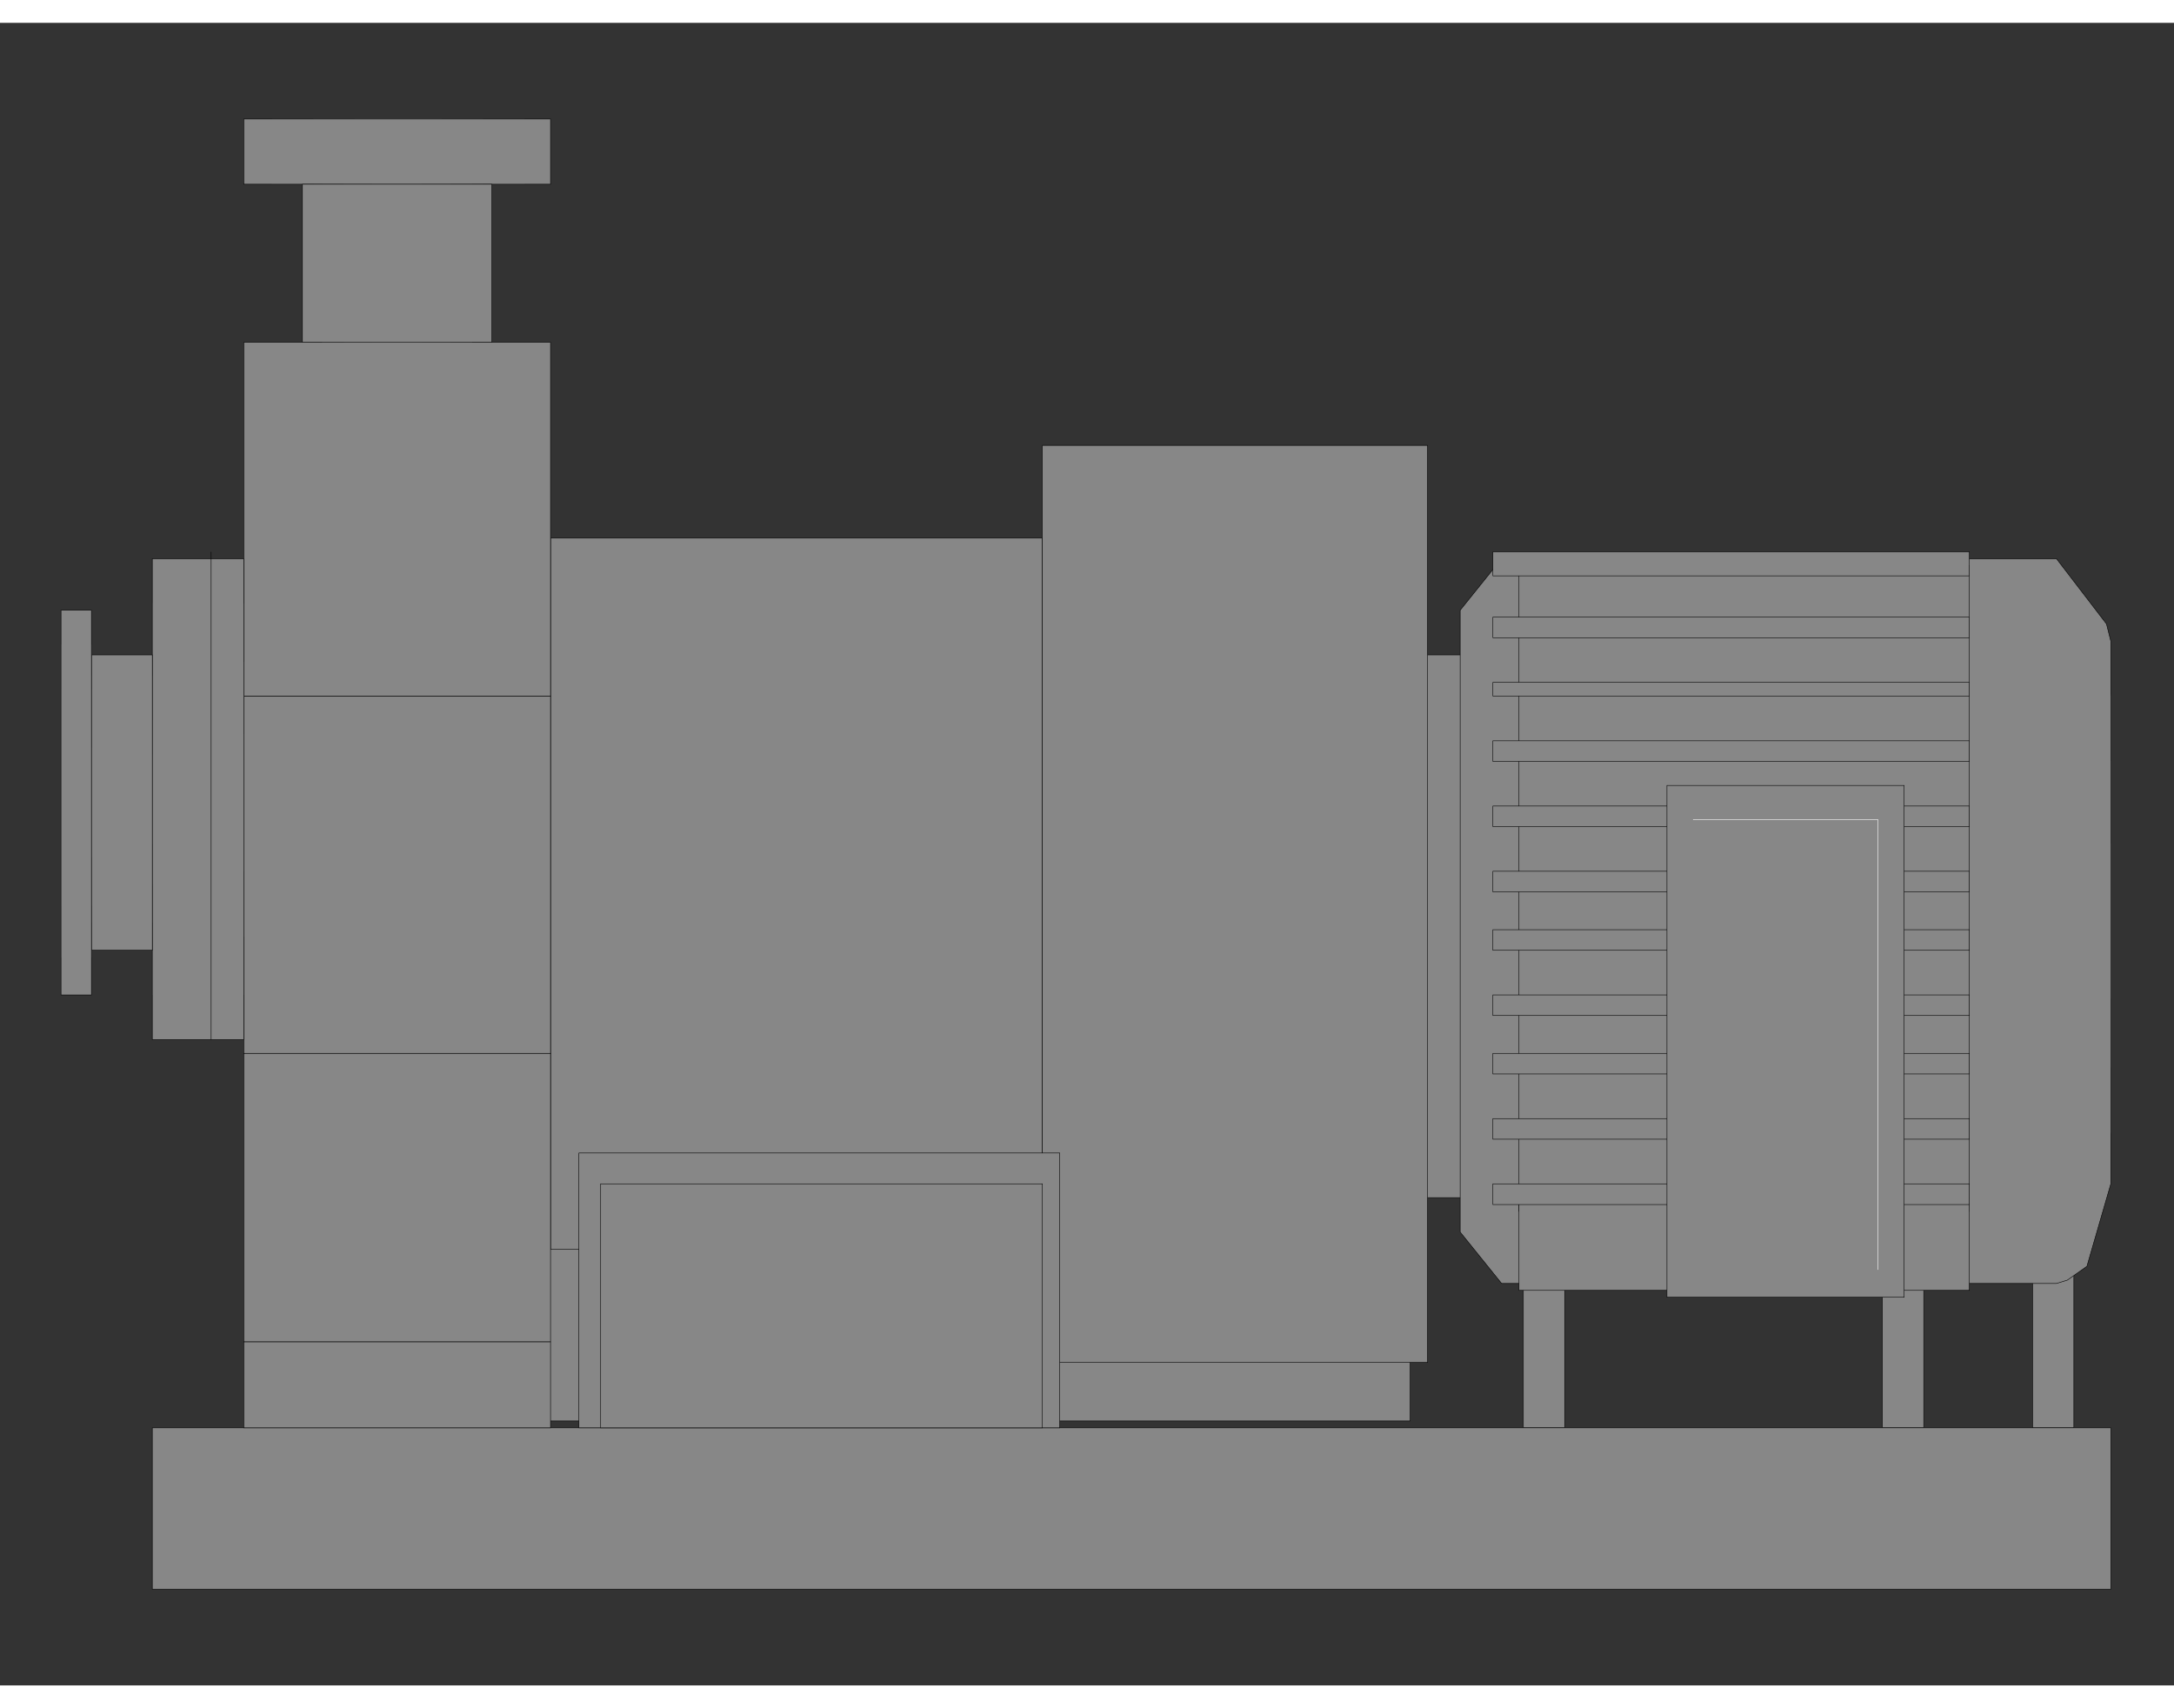 <svg width="42" height="33" viewBox="0 0 17 13" fill="none" xmlns="http://www.w3.org/2000/svg"  oncontextmenu="return false">
<rect x="0" y="0" width="17" height="13" fill="#333333" stroke="none"/>
<g id="pumpoff 1">
<path id="Vector" d="M11.486 4.942H11.095V9.186H11.486V4.942Z" fill="#878787" stroke="black" stroke-width="0.004"/>
<path id="Vector_2" d="M16.217 9.75H15.894V10.986H16.217V9.75Z" fill="#878787" stroke="black" stroke-width="0.004"/>
<path id="Vector_3" d="M15.043 9.75H14.72V10.986H15.043V9.75Z" fill="#878787" stroke="black" stroke-width="0.004"/>
<path id="Vector_4" d="M12.235 9.75H11.912V10.986H12.235V9.75Z" fill="#878787" stroke="black" stroke-width="0.004"/>
<path id="Vector_5" d="M16.081 9.857H11.742L11.418 9.455V4.593L11.742 4.19H11.793H11.878H16.081L16.472 4.7L16.506 4.835V4.996V5.13V9.078L16.319 9.723L16.166 9.831L16.081 9.857Z" fill="#878787"/>
<path id="Vector_6" d="M16.081 9.347H11.742L11.418 8.944V4.996L11.742 4.7H11.793H11.878H16.081L16.472 5.13L16.506 5.264V5.399V5.614V8.676L16.234 9.293L16.166 9.347H16.081Z" fill="#878787"/>
<path id="Vector_7" d="M16.081 8.622H11.742L11.418 8.326V5.614L11.742 5.399H11.793H11.878H16.081L16.472 5.694L16.506 5.775V5.828V6.017V8.165L16.166 8.595L16.081 8.622Z" fill="#878787"/>
<path id="Vector_8" d="M16.081 7.816H11.742L11.418 7.655V6.419L11.742 6.231H11.793H11.878H16.081L16.506 6.419V6.473V6.554V7.601V7.628L16.166 7.816H16.081Z" fill="#878787"/>
<path id="Vector_9" d="M16.081 9.857H11.742L11.418 9.455V4.593L11.742 4.19H11.793H11.878H16.081L16.472 4.7L16.506 4.835V4.996V5.13V9.078L16.319 9.723L16.166 9.831L16.081 9.857Z" stroke="black" stroke-width="0.004"/>
<path id="Vector_10" d="M15.4 4.244H11.878V9.293H15.4V4.244Z" fill="#878787" stroke="black" stroke-width="0.004"/>
<path id="Vector_11" d="M15.4 9.186H11.878V9.911H15.4V9.186Z" fill="#878787" stroke="black" stroke-width="0.004"/>
<path id="Vector_12" d="M15.4 8.568H11.674V8.729H15.4V8.568Z" fill="#878787" stroke="black" stroke-width="0.004"/>
<path id="Vector_13" d="M15.4 8.058H11.674V8.219H15.4V8.058Z" fill="#878787" stroke="black" stroke-width="0.004"/>
<path id="Vector_14" d="M15.4 7.601H11.674V7.762H15.4V7.601Z" fill="#878787" stroke="black" stroke-width="0.004"/>
<path id="Vector_15" d="M15.4 7.091H11.674V7.252H15.4V7.091Z" fill="#878787" stroke="black" stroke-width="0.004"/>
<path id="Vector_16" d="M15.4 6.634H11.674V6.795H15.4V6.634Z" fill="#878787" stroke="black" stroke-width="0.004"/>
<path id="Vector_17" d="M15.4 6.124H11.674V6.285H15.4V6.124Z" fill="#878787" stroke="black" stroke-width="0.004"/>
<path id="Vector_18" d="M15.4 5.614H11.674V5.775H15.4V5.614Z" fill="#878787" stroke="black" stroke-width="0.004"/>
<path id="Vector_19" d="M15.4 5.157H11.674V5.264H15.4V5.157Z" fill="#878787" stroke="black" stroke-width="0.004"/>
<path id="Vector_20" d="M15.4 4.647H11.674V4.808H15.4V4.647Z" fill="#878787" stroke="black" stroke-width="0.004"/>
<path id="Vector_21" d="M15.4 4.136H11.674V4.324H15.4V4.136Z" fill="#878787" stroke="black" stroke-width="0.004"/>
<path id="Vector_22" d="M15.4 9.078H11.674V9.24H15.4V9.078Z" fill="#878787" stroke="black" stroke-width="0.004"/>
<path id="Vector_23" d="M14.89 9.965H13.035V5.963H14.89V9.965Z" fill="#878787" stroke="black" stroke-width="0.004"/>
<path id="Vector_24" d="M14.686 9.75V6.231H13.239" stroke="white" stroke-width="0.004"/>
<path id="Vector_25" d="M16.506 10.986H1.191V12.248H16.506V10.986Z" fill="#878787" stroke="black" stroke-width="0.004"/>
<path id="Vector_26" d="M8.151 4.029H4.305V9.696H8.151V4.029Z" fill="#878787" stroke="black" stroke-width="0.004"/>
<path id="Vector_27" d="M11.027 9.589H4.237V10.932H11.027V9.589Z" fill="#878787" stroke="black" stroke-width="0.004"/>
<path id="Vector_28" d="M8.049 4.136H4.373V5.667H8.049V4.136Z" fill="#878787"/>
<path id="Vector_29" d="M4.305 5.264H1.906V8.058H4.305V5.264Z" fill="#878787" stroke="black" stroke-width="0.004"/>
<path id="Vector_30" d="M4.305 8.058H1.906V10.314H4.305V8.058Z" fill="#878787" stroke="black" stroke-width="0.004"/>
<path id="Vector_31" d="M4.305 2.498H1.906V5.264H4.305V2.498Z" fill="#878787" stroke="black" stroke-width="0.004"/>
<path id="Vector_32" d="M4.305 10.986H1.906V10.314H4.305V10.986Z" fill="#878787" stroke="black" stroke-width="0.004"/>
<path id="Vector_33" d="M11.163 3.304H8.151V10.475H11.163V3.304Z" fill="#878787" stroke="black" stroke-width="0.004"/>
<path id="Vector_34" d="M11.095 3.411H8.219V5.157H11.095V3.411Z" fill="#878787"/>
<path id="Vector_35" d="M8.287 8.837H4.527V10.986H8.287V8.837Z" fill="#878787" stroke="black" stroke-width="0.004"/>
<path id="Vector_36" d="M8.151 9.078H4.697V10.986H8.151V9.078Z" fill="#878787" stroke="black" stroke-width="0.004"/>
<path id="Vector_37" d="M4.305 0.752H1.906V1.262H4.305V0.752Z" fill="#878787"/>
<path id="Vector_38" d="M4.101 0.752H2.127V1.262H4.101V0.752Z" fill="#878787"/>
<path id="Vector_39" d="M3.778 0.752H2.45V1.262H3.778V0.752Z" fill="#878787"/>
<path id="Vector_40" d="M3.454 0.752H2.774V1.262H3.454V0.752Z" fill="#878787"/>
<path id="Vector_41" d="M4.305 0.752H1.906V1.262H4.305V0.752Z" stroke="black" stroke-width="0.004"/>
<path id="Vector_42" d="M3.846 1.262H2.365V2.498H3.846V1.262Z" fill="#878787"/>
<path id="Vector_43" d="M3.693 1.262H2.519V2.498H3.693V1.262Z" fill="#878787"/>
<path id="Vector_44" d="M3.523 1.262H2.689V2.498H3.523V1.262Z" fill="#878787"/>
<path id="Vector_45" d="M3.301 1.262H2.91V2.498H3.301V1.262Z" fill="#878787"/>
<path id="Vector_46" d="M3.846 1.262H2.365V2.498H3.846V1.262Z" stroke="black" stroke-width="0.004"/>
<path id="Vector_47" d="M1.191 4.19V7.95H1.906V4.19H1.191Z" fill="#878787"/>
<path id="Vector_48" d="M1.191 4.539V7.601H1.906V4.539H1.191Z" fill="#878787"/>
<path id="Vector_49" d="M1.191 4.996V7.145H1.906V4.996H1.191Z" fill="#878787"/>
<path id="Vector_50" d="M1.191 5.56V6.634H1.906V5.56H1.191Z" fill="#878787"/>
<path id="Vector_51" d="M1.191 4.19V7.95H1.906V4.19H1.191Z" stroke="black" stroke-width="0.004"/>
<path id="Vector_52" d="M1.651 4.136V7.95" stroke="black" stroke-width="0.004"/>
<path id="Vector_53" d="M1.191 4.942V7.252H0.715V4.942H1.191Z" fill="#878787"/>
<path id="Vector_54" d="M1.191 5.103V7.037H0.715V5.103H1.191Z" fill="#878787"/>
<path id="Vector_55" d="M1.191 5.452V6.742H0.715V5.452H1.191Z" fill="#878787"/>
<path id="Vector_56" d="M1.191 5.721V6.419H0.715V5.721H1.191Z" fill="#878787"/>
<path id="Vector_57" d="M1.191 4.942V7.252H0.715V4.942H1.191Z" stroke="black" stroke-width="0.004"/>
<path id="Vector_58" d="M0.477 4.593V7.601H0.715V4.593H0.477Z" fill="#878787"/>
<path id="Vector_59" d="M0.477 4.862V7.306H0.715V4.862H0.477Z" fill="#878787"/>
<path id="Vector_60" d="M0.477 5.211V6.903H0.715V5.211H0.477Z" fill="#878787"/>
<path id="Vector_61" d="M0.477 5.667V6.527H0.715V5.667H0.477Z" fill="#878787"/>
<path id="Vector_62" d="M0.477 4.593V7.601H0.715V4.593H0.477Z" stroke="black" stroke-width="0.004"/>
</g>
</svg>
